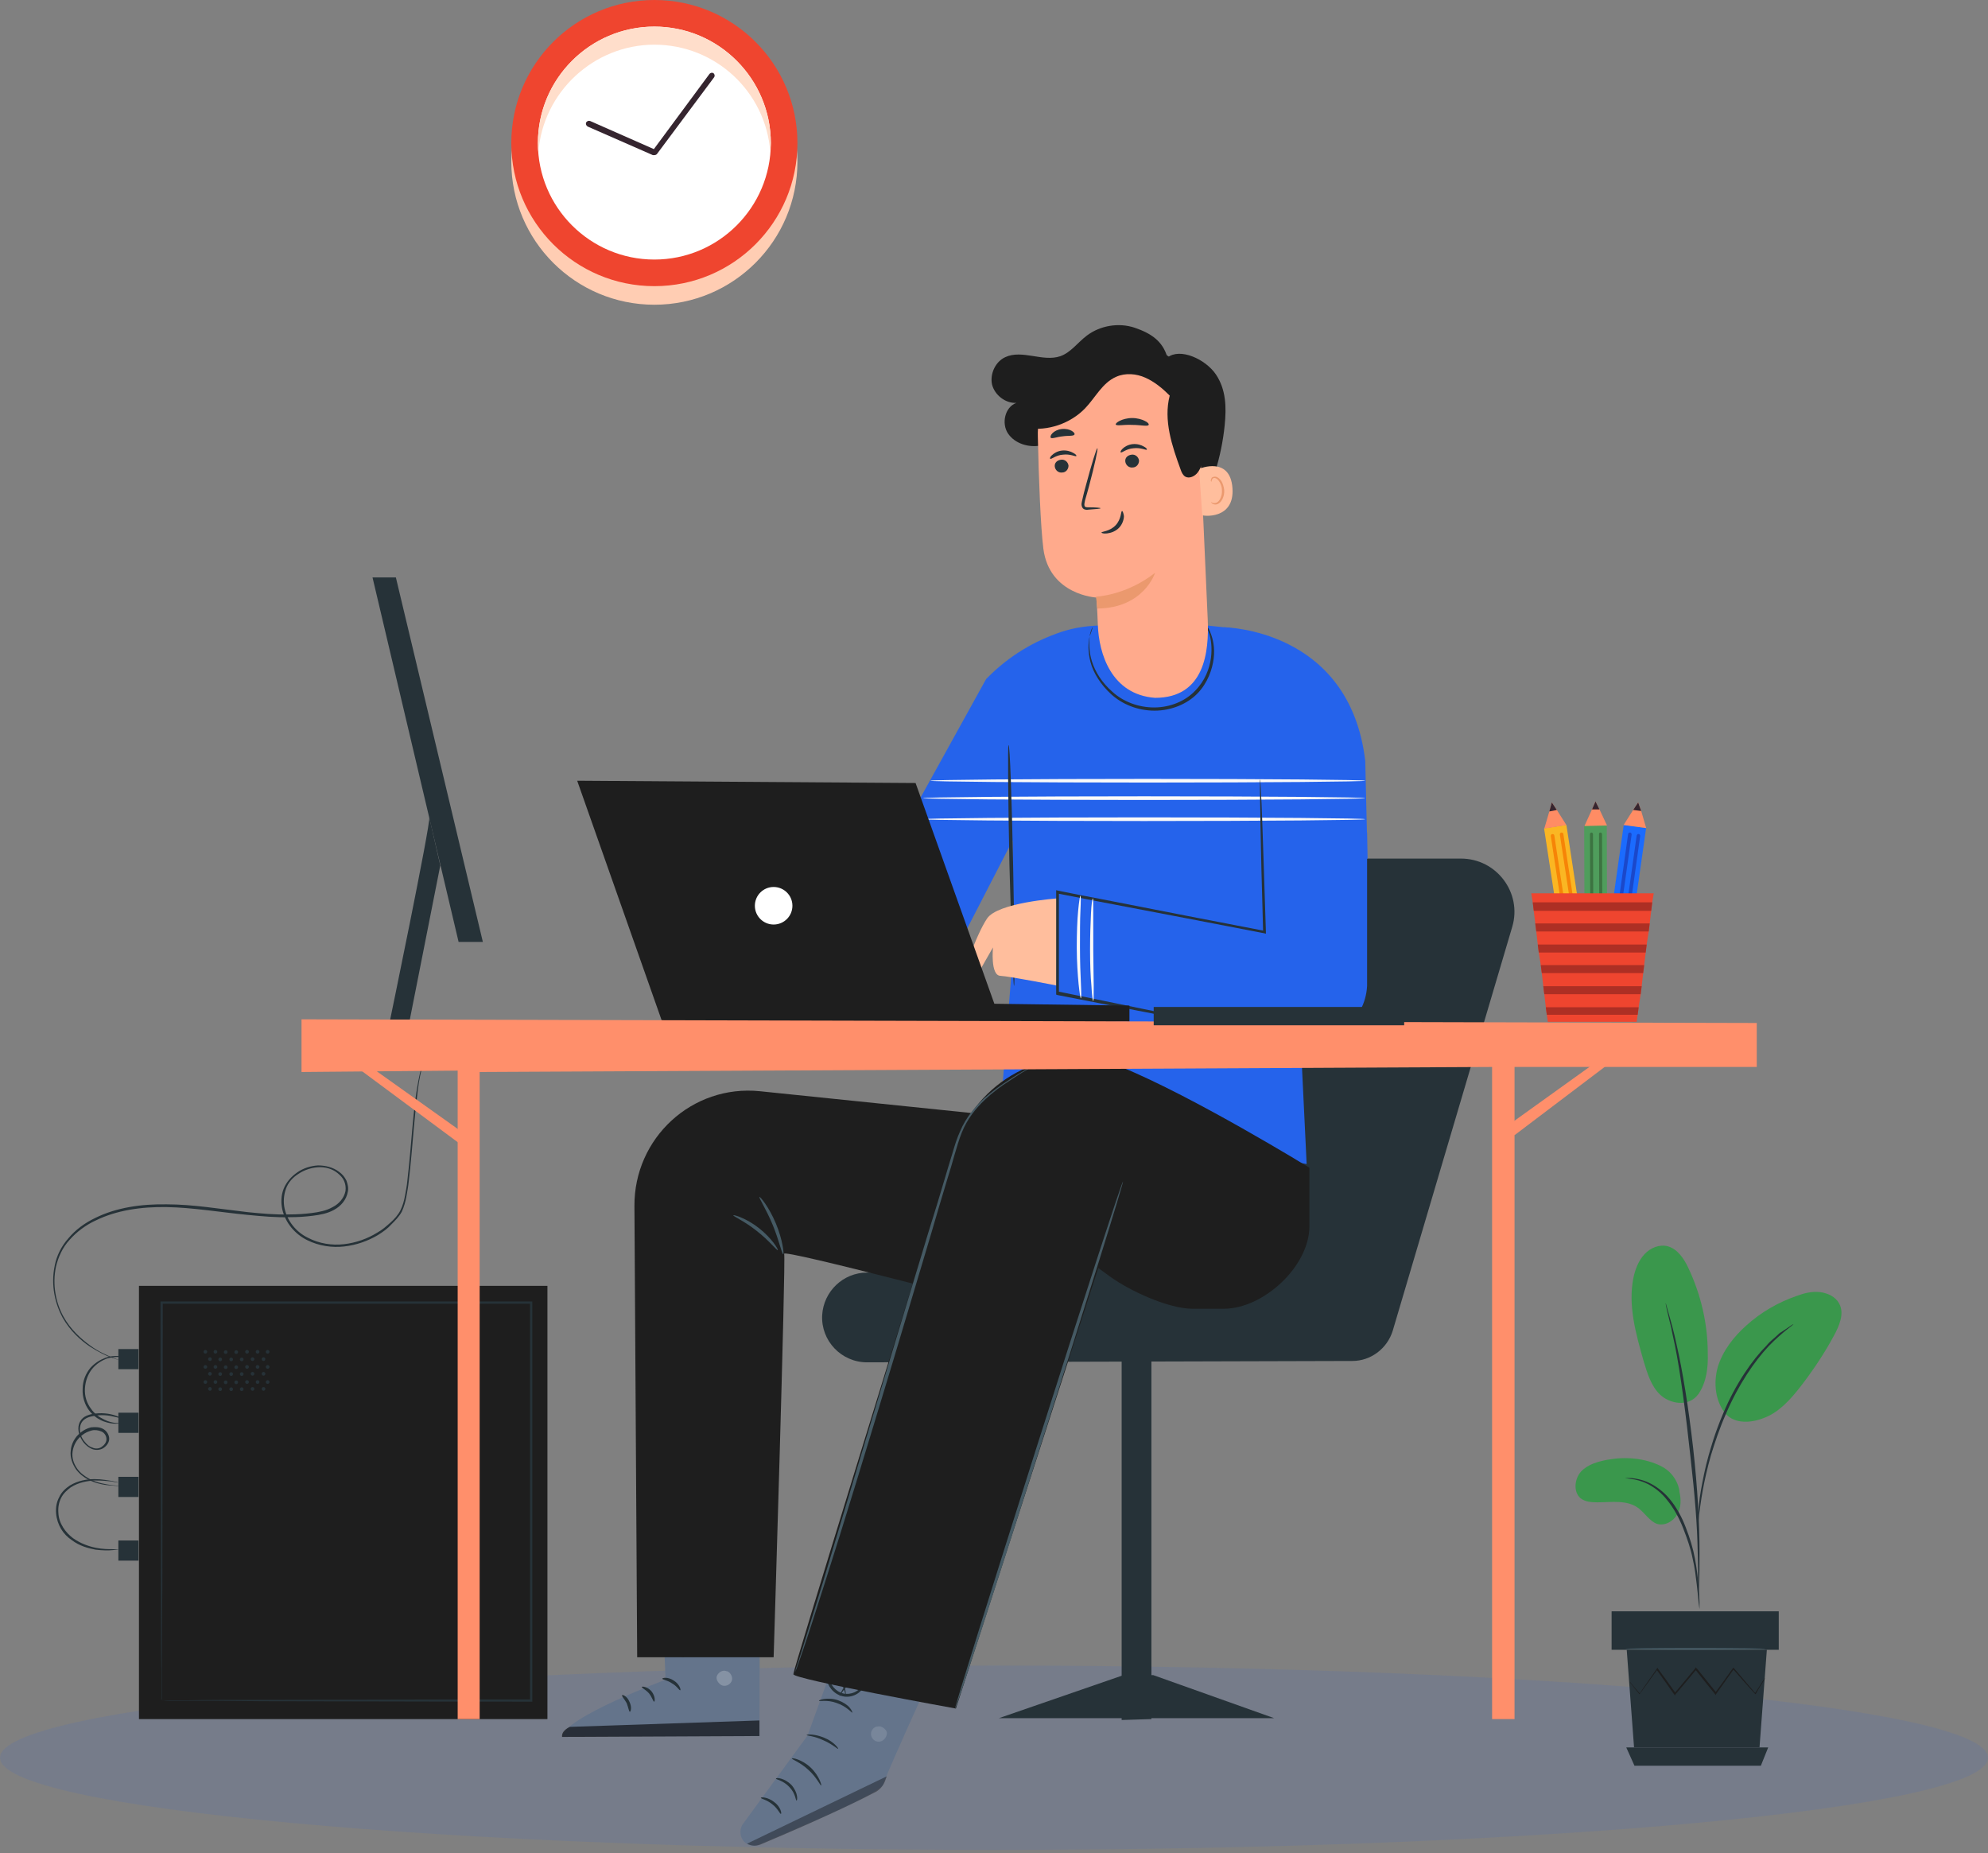 <svg width="442" height="412" viewBox="0 0 442 412" fill="none" xmlns="http://www.w3.org/2000/svg">
<rect x="0" y="0" width="442" height="412" fill="#808080" stroke="none"/>
<path opacity="0.1" d="M221 411.258C343.055 411.258 442 402.082 442 390.763C442 379.444 343.055 370.269 221 370.269C98.945 370.269 0 379.444 0 390.763C0 402.082 98.945 411.258 221 411.258Z" fill="#2563EB"/>
<path d="M348.262 183.386L343.298 184.146L349.043 221.657L354.008 220.896L348.262 183.386Z" fill="#FAB623"/>
<path d="M348.259 183.412L343.349 184.193L344.465 180.399L345.023 178.39L346.139 180.064L348.259 183.412Z" fill="#FF8C64"/>
<path d="M353.614 218.226L348.649 218.986L349.072 221.744L354.036 220.984L353.614 218.226Z" fill="#35252F"/>
<path d="M354.062 223.145L349.71 223.814C349.486 223.814 349.375 223.703 349.375 223.479L349.04 221.582L354.062 220.801L354.397 222.698C354.397 222.921 354.286 223.145 354.062 223.145Z" fill="#EF452F"/>
<path d="M346.137 180.064L344.463 180.399L345.021 178.39L346.137 180.064Z" fill="#35252F"/>
<path d="M348.663 218.988L353.627 218.228L353.323 216.242L348.359 217.002L348.663 218.988Z" fill="#F68407"/>
<path d="M344.799 185.867L349.04 213.658C349.04 213.881 349.264 213.993 349.487 213.993C349.71 213.993 349.822 213.769 349.822 213.546L345.581 185.756C345.581 185.533 345.357 185.421 345.134 185.421C344.911 185.421 344.799 185.644 344.799 185.867Z" fill="#F68407"/>
<path d="M346.808 185.532L351.049 213.323C351.049 213.546 351.272 213.658 351.495 213.658C351.718 213.658 351.83 213.434 351.83 213.211L347.589 185.421C347.589 185.198 347.366 185.086 347.142 185.086C346.919 185.086 346.808 185.309 346.808 185.532Z" fill="#F68407"/>
<path d="M357.24 183.515L352.217 183.531L352.341 221.478L357.363 221.462L357.24 183.515Z" fill="#4F9D5C"/>
<path d="M357.299 183.522L352.277 183.634L353.951 179.951L354.732 178.165L355.625 179.951L357.299 183.522Z" fill="#FF8C64"/>
<path d="M357.409 218.783L352.386 218.8L352.395 221.59L357.418 221.574L357.409 218.783Z" fill="#35252F"/>
<path d="M357.077 223.702H352.724C352.501 223.702 352.389 223.59 352.389 223.367V221.47H357.412V223.367C357.412 223.59 357.3 223.702 357.077 223.702Z" fill="#EF452F"/>
<path d="M355.626 179.952H353.952L354.733 178.166L355.626 179.952Z" fill="#35252F"/>
<path d="M352.384 218.801L357.407 218.784L357.4 216.775L352.378 216.792L352.384 218.801Z" fill="#3C7341"/>
<path d="M353.504 185.42L353.615 213.545C353.615 213.768 353.839 213.88 353.95 213.88C354.174 213.88 354.285 213.657 354.285 213.545L354.174 185.42C354.174 185.197 353.95 185.085 353.839 185.085C353.727 185.085 353.504 185.197 353.504 185.42Z" fill="#3C7341"/>
<path d="M355.514 185.421L355.625 213.546C355.625 213.769 355.848 213.881 355.96 213.881C356.183 213.881 356.295 213.658 356.295 213.546L356.183 185.421C356.183 185.198 355.96 185.086 355.848 185.086C355.625 185.086 355.514 185.198 355.514 185.421Z" fill="#3C7341"/>
<path d="M365.986 184.093L361.014 183.387L355.675 220.958L360.647 221.664L365.986 184.093Z" fill="#1B6BFE"/>
<path d="M366.005 184.082L360.982 183.412L363.103 180.064L364.219 178.39L364.889 180.287L366.005 184.082Z" fill="#FF8C64"/>
<path d="M361.053 218.966L356.08 218.26L355.687 221.022L360.66 221.729L361.053 218.966Z" fill="#35252F"/>
<path d="M359.978 223.814L355.625 223.144C355.402 223.144 355.291 222.921 355.291 222.809L355.514 220.912L360.536 221.582L360.313 223.479C360.313 223.702 360.201 223.814 359.978 223.814Z" fill="#EF452F"/>
<path d="M364.889 180.287L363.103 180.064L364.219 178.39L364.889 180.287Z" fill="#35252F"/>
<path d="M356.047 218.179L361.02 218.886L361.302 216.897L356.33 216.19L356.047 218.179Z" fill="#1B48CA"/>
<path d="M361.986 185.421L358.08 213.211C358.08 213.434 358.192 213.658 358.415 213.658C358.638 213.658 358.861 213.546 358.861 213.323L362.768 185.532C362.768 185.309 362.656 185.086 362.433 185.086C362.21 185.086 361.986 185.198 361.986 185.421Z" fill="#1B48CA"/>
<path d="M363.885 185.756L359.979 213.546C359.979 213.77 360.09 213.993 360.313 213.993C360.537 213.993 360.76 213.881 360.76 213.658L364.666 185.868C364.666 185.645 364.554 185.421 364.331 185.421C364.108 185.31 363.996 185.533 363.885 185.756Z" fill="#1B48CA"/>
<path d="M367.68 198.591L367.345 200.6L367.122 202.497L366.787 205.287L366.564 207.073L366.118 209.975L365.894 211.761L365.56 214.551L365.336 216.336L365.001 219.238L364.778 221.024L364.332 223.926L364.109 225.6L363.885 227.162H344.131L343.908 225.6L343.684 223.926L343.35 221.024L343.126 219.238L342.792 216.336L342.568 214.551L342.122 211.761L341.899 209.975L341.564 207.073L341.341 205.287L341.006 202.497L340.783 200.6L340.448 198.591H367.68Z" fill="#EF452F"/>
<path d="M367.344 200.6L367.121 202.497H341.005L340.782 200.6H367.344Z" fill="#AD2F24"/>
<path d="M366.787 205.288L366.564 207.074H341.564L341.34 205.288H366.787Z" fill="#AD2F24"/>
<path d="M366.117 209.974L365.894 211.759H342.121L341.898 209.974H366.117Z" fill="#AD2F24"/>
<path d="M365.558 214.551L365.335 216.336H342.79L342.567 214.551H365.558Z" fill="#AD2F24"/>
<path d="M365 219.238L364.777 221.024H343.348L343.125 219.238H365Z" fill="#AD2F24"/>
<path d="M364.33 223.925L364.107 225.599H343.906L343.683 223.925H364.33Z" fill="#AD2F24"/>
<path d="M145.488 67.746C163.055 67.746 177.296 53.505 177.296 35.938C177.296 18.371 163.055 4.13 145.488 4.13C127.921 4.13 113.68 18.371 113.68 35.938C113.68 53.505 127.921 67.746 145.488 67.746Z" fill="#FFCDB3"/>
<path d="M145.488 63.617C163.055 63.617 177.296 49.376 177.296 31.808C177.296 14.241 163.055 0 145.488 0C127.921 0 113.68 14.241 113.68 31.808C113.68 49.376 127.921 63.617 145.488 63.617Z" fill="#EF452F"/>
<path d="M145.487 57.701C159.773 57.701 171.38 46.094 171.38 31.808C171.38 17.522 159.773 5.915 145.487 5.915C131.201 5.915 119.594 17.522 119.594 31.808C119.594 46.094 131.201 57.701 145.487 57.701Z" fill="white"/>
<path d="M119.594 31.808C119.594 32.478 119.594 33.147 119.706 33.817C120.71 20.536 131.983 9.933 145.487 9.933C159.103 9.933 170.264 20.424 171.269 33.817C171.269 33.147 171.38 32.478 171.38 31.808C171.38 17.522 159.773 5.915 145.487 5.915C131.201 5.915 119.594 17.522 119.594 31.808Z" fill="#FFDECB"/>
<path d="M145.488 34.487C145.711 34.487 145.934 34.375 146.046 34.263L158.769 17.187C158.992 16.853 158.881 16.518 158.657 16.294C158.323 16.071 157.988 16.183 157.764 16.406L145.376 33.147L131.202 26.897C130.867 26.786 130.532 26.897 130.309 27.232C130.197 27.567 130.309 27.902 130.644 28.125L145.153 34.487C145.264 34.487 145.376 34.487 145.488 34.487Z" fill="#35252F"/>
<path d="M336.224 206.043L309.652 295.838C308.43 299.809 304.765 302.558 300.692 302.558L192.775 302.863C187.073 302.863 182.492 298.078 182.797 292.377C183.103 287.083 187.481 282.908 192.775 282.908H234.007L267.095 190.873H324.821C332.762 190.873 338.463 198.509 336.224 206.043Z" fill="#263238"/>
<path d="M269.437 290.747C255.886 290.747 244.901 290.565 244.901 290.34C244.901 290.115 255.886 289.933 269.437 289.933C282.988 289.933 293.973 290.115 293.973 290.34C293.973 290.565 282.988 290.747 269.437 290.747Z" fill="#263238"/>
<path d="M328.282 193.724C328.079 193.622 320.748 215.104 311.891 241.778C303.034 268.35 296.009 289.934 296.212 290.035C296.416 290.137 303.746 268.655 312.604 241.981C321.461 215.409 328.486 193.724 328.282 193.724Z" fill="#263238"/>
<path d="M249.381 382.376L255.999 382.172V302.558H249.381V382.376Z" fill="#263238"/>
<path d="M283.283 381.968H222.095L249.788 372.398H256.405L283.283 381.968Z" fill="#263238"/>
<path d="M298.759 170.205L288.68 220.804L290.513 258.779L222.402 247.478L225.05 214.289L225.151 186.8L208.455 219.175L195.423 194.029L219.246 150.963C223.624 146.484 228.715 143.124 234.823 140.884C237.776 139.764 240.932 139.154 244.597 139.052C252.436 141.495 260.275 141.495 268.217 139.052C269.133 139.154 270.456 139.255 272.187 139.459C272.289 139.459 272.391 139.459 272.493 139.459C286.949 141.19 297.945 153.203 298.759 167.762V170.205Z" fill="#2563EB"/>
<path d="M272.085 139.459C272.085 139.459 300.083 139.663 303.544 169.187L304.053 190.873L279.924 190.669L272.085 139.459Z" fill="#2563EB"/>
<path d="M205.196 177.435C205.196 177.638 227.187 177.842 254.37 177.842C281.553 177.842 303.544 177.638 303.544 177.435C303.544 177.231 281.553 177.027 254.37 177.027C227.187 177.027 205.196 177.231 205.196 177.435Z" fill="#FAFAFA"/>
<path d="M205.196 182.117C205.196 182.321 227.187 182.524 254.37 182.524C281.553 182.524 303.544 182.321 303.544 182.117C303.544 181.914 281.553 181.71 254.37 181.71C227.187 181.71 205.196 181.914 205.196 182.117Z" fill="#FAFAFA"/>
<path d="M206.825 173.565C206.825 173.769 228.511 173.973 255.185 173.973C281.859 173.973 303.544 173.769 303.544 173.565C303.544 173.362 281.859 173.158 255.185 173.158C228.409 173.158 206.825 173.362 206.825 173.565Z" fill="#FAFAFA"/>
<path d="M225.457 219.177C225.66 219.177 225.558 207.163 225.253 192.401C224.948 177.638 224.54 165.625 224.235 165.625C224.031 165.625 224.133 177.638 224.438 192.401C224.846 207.163 225.253 219.177 225.457 219.177Z" fill="#263238"/>
<path d="M235.027 199.73C235.027 199.73 221.791 200.647 219.45 204.21C217.108 207.672 213.443 217.649 214.767 217.751C216.192 217.852 217.108 217.038 217.108 217.038L220.773 210.624C220.773 210.624 220.162 216.834 222.402 216.936C224.54 217.038 235.332 219.176 235.332 219.176L235.027 199.73Z" fill="#FFBE9D"/>
<path d="M303.952 185.07V219.176C303.544 227.117 296.011 232.818 288.273 231.189L234.925 220.194L235.027 198.305L281.045 207.162L281.655 184.052L303.952 185.07Z" fill="#2563EB"/>
<path d="M273.51 228.441C273.51 228.441 273.306 228.339 272.797 228.238C272.288 228.136 271.576 227.932 270.761 227.729C268.929 227.321 266.282 226.812 262.922 226.1C256.101 224.674 246.531 222.74 235.128 220.398L235.433 220.704C235.433 213.883 235.433 206.247 235.433 198.204L235.026 198.611C238.081 199.222 241.237 199.833 244.393 200.444C257.831 202.989 270.456 205.432 281.044 207.469L281.451 207.57V207.163C281.146 196.982 280.84 188.532 280.637 182.525C280.535 179.573 280.433 177.333 280.331 175.704C280.331 174.991 280.229 174.381 280.229 173.872C280.229 173.464 280.128 173.261 280.128 173.261C280.128 173.261 280.128 173.464 280.128 173.872C280.128 174.381 280.128 174.89 280.128 175.704C280.128 177.333 280.229 179.675 280.229 182.627C280.331 188.634 280.535 197.084 280.84 207.265L281.248 206.96C270.659 204.923 258.035 202.48 244.596 199.833C241.338 199.222 238.182 198.611 235.23 198L234.823 197.899V198.306C234.823 206.349 234.823 213.883 234.823 220.806V221.111L235.128 221.213C246.531 223.453 256.101 225.285 262.922 226.609C266.282 227.22 268.929 227.729 270.761 228.034C271.678 228.136 272.288 228.339 272.899 228.441C273.306 228.441 273.51 228.441 273.51 228.441Z" fill="#263238"/>
<path d="M242.865 139.46C242.865 139.46 242.764 139.663 242.662 139.969C242.56 140.274 242.356 140.783 242.255 141.496C241.949 142.819 241.847 144.855 242.458 147.197C243.069 149.539 244.698 152.186 247.04 154.324C249.483 156.564 252.945 157.989 256.711 157.989C260.478 157.989 264.042 156.462 266.281 154.12C268.521 151.779 269.539 148.826 269.845 146.383C270.15 143.939 269.641 141.903 269.132 140.681C268.929 140.07 268.623 139.561 268.419 139.256C268.216 138.951 268.114 138.747 268.114 138.849C268.012 138.849 268.419 139.561 268.827 140.783C269.234 142.005 269.539 143.939 269.234 146.281C268.929 148.622 267.91 151.371 265.671 153.611C263.533 155.851 260.173 157.276 256.61 157.276C253.046 157.276 249.687 155.953 247.345 153.815C245.003 151.778 243.476 149.335 242.764 146.993C242.051 144.754 242.153 142.718 242.255 141.496C242.764 140.172 242.967 139.46 242.865 139.46Z" fill="#263238"/>
<path d="M240.32 221.925C240.421 221.925 240.421 220.602 240.32 218.566C240.218 216.529 240.116 213.679 240.116 210.523C240.116 207.367 240.116 204.516 240.218 202.48C240.32 200.444 240.32 199.12 240.218 199.12C240.116 199.12 239.912 200.342 239.709 202.48C239.505 204.516 239.403 207.468 239.403 210.625C239.403 213.781 239.607 216.631 239.811 218.769C240.014 220.704 240.218 222.027 240.32 221.925Z" fill="#FAFAFA"/>
<path d="M243.07 222.536C243.171 222.536 243.171 221.212 243.171 219.176C243.171 216.834 243.07 214.086 243.07 211.133C243.07 208.181 243.07 205.432 243.07 203.09C243.07 201.054 243.07 199.73 242.968 199.73C242.866 199.73 242.662 200.952 242.561 203.09C242.459 205.126 242.357 207.977 242.357 211.133C242.357 214.289 242.459 217.14 242.662 219.176C242.764 221.314 242.968 222.536 243.07 222.536Z" fill="#FAFAFA"/>
<path d="M189.619 358.044L179.54 385.838L165.185 405.487C164.167 406.912 164.574 408.949 165.999 409.865C166.814 410.374 167.832 410.476 168.748 410.068C174.551 407.625 195.727 398.768 196.338 396.731C197.051 394.288 210.693 364.458 210.693 364.458L189.619 358.044Z" fill="#64748B"/>
<g opacity="0.6">
<g opacity="0.6">
<path d="M166.101 409.865L197.153 394.899L196.746 396.019C196.338 397.037 195.626 397.852 194.709 398.361C192.164 399.684 185.038 403.35 169.054 410.069C168.035 410.476 166.916 410.374 166.101 409.865Z" fill="black"/>
</g>
</g>
<g opacity="0.6">
<g opacity="0.6">
<g opacity="0.6">
<path opacity="0.6" d="M195.015 383.802C194.099 384.006 193.488 384.922 193.692 385.839C193.895 386.755 194.811 387.366 195.728 387.162C196.644 386.958 197.357 385.839 197.153 385.024C196.848 384.21 195.728 383.497 194.913 383.904" fill="white"/>
</g>
</g>
</g>
<path d="M177.097 400.294C176.893 400.294 176.893 398.665 175.468 397.24C174.144 395.815 172.515 395.611 172.515 395.408C172.515 395.306 172.923 395.204 173.635 395.408C174.348 395.611 175.162 396.018 175.977 396.833C176.689 397.647 177.097 398.564 177.199 399.276C177.3 399.887 177.199 400.294 177.097 400.294Z" fill="#263238"/>
<path d="M173.636 403.247C173.432 403.349 172.923 402.025 171.702 401.109C170.48 400.091 169.156 399.887 169.156 399.684C169.156 399.48 170.683 399.48 172.109 400.6C173.534 401.618 173.84 403.145 173.636 403.247Z" fill="#263238"/>
<path d="M182.594 396.935C182.391 397.037 181.576 395.103 179.744 393.474C177.911 391.743 175.977 391.132 176.078 390.929C176.078 390.725 178.318 391.132 180.253 392.965C182.187 394.797 182.696 396.935 182.594 396.935Z" fill="#263238"/>
<path d="M186.361 388.791C186.259 388.893 184.935 387.671 183.001 386.856C181.067 385.94 179.336 385.838 179.336 385.736C179.336 385.533 181.169 385.431 183.307 386.347C185.343 387.162 186.463 388.689 186.361 388.791Z" fill="#263238"/>
<path d="M189.517 380.748C189.415 380.849 188.194 379.322 186.056 378.61C183.918 377.795 182.085 378.304 182.085 378.101C182.085 377.999 182.492 377.795 183.307 377.693C184.121 377.591 185.241 377.591 186.361 377.999C187.481 378.406 188.397 379.017 188.906 379.628C189.415 380.239 189.517 380.646 189.517 380.748Z" fill="#263238"/>
<path d="M186.666 377.083C186.666 377.083 186.666 376.676 187.074 376.065C187.379 375.454 187.99 374.538 189.008 373.621C189.517 373.214 190.026 372.705 190.942 372.603C191.35 372.603 191.961 372.909 192.164 373.316C192.368 373.825 192.266 374.334 192.164 374.741C191.452 376.472 189.314 377.592 187.277 377.083C185.241 376.574 183.918 374.741 183.714 372.909C183.714 372.501 183.714 371.891 184.121 371.585C184.528 371.178 185.139 371.178 185.547 371.483C186.361 371.891 186.666 372.603 186.972 373.112C187.583 374.232 187.888 375.25 187.99 375.963C188.092 376.676 188.092 377.083 188.092 377.083C187.99 377.083 187.888 375.454 186.565 373.316C186.259 372.807 185.852 372.196 185.241 371.891C184.936 371.789 184.63 371.789 184.529 371.992C184.325 372.196 184.223 372.501 184.325 372.909C184.528 374.436 185.75 376.065 187.481 376.472C189.212 376.879 191.146 375.963 191.655 374.538C191.757 374.232 191.859 373.825 191.757 373.52C191.655 373.214 191.452 373.112 191.146 373.112C190.535 373.112 189.924 373.52 189.415 373.927C187.277 375.556 186.768 377.185 186.666 377.083Z" fill="#263238"/>
<path d="M147.062 350.815L147.978 373.416C147.978 373.416 125.377 381.866 125.071 386.041L168.849 385.939L168.951 350.713L147.062 350.815Z" fill="#64748B"/>
<g opacity="0.6">
<g opacity="0.6">
<path opacity="0.6" d="M161.519 371.482C162.333 371.686 162.944 372.704 162.74 373.518C162.537 374.333 161.62 374.944 160.704 374.74C159.89 374.537 159.075 373.417 159.381 372.602C159.686 371.788 160.806 371.075 161.62 371.584" fill="white"/>
</g>
</g>
<g opacity="0.6">
<path d="M168.85 385.939V382.478L126.701 383.903C126.701 383.903 124.766 384.717 124.97 386.143L168.85 385.939Z" fill="black"/>
</g>
<path d="M147.266 373.212C147.266 373.416 148.386 373.518 149.404 374.23C150.524 374.841 151.033 375.859 151.236 375.758C151.44 375.758 151.135 374.434 149.811 373.62C148.488 372.703 147.164 373.009 147.266 373.212Z" fill="#263238"/>
<path d="M142.684 375.045C142.684 375.249 143.6 375.656 144.313 376.47C145.025 377.387 145.229 378.303 145.433 378.303C145.636 378.303 145.738 377.081 144.822 375.961C143.905 374.943 142.684 374.842 142.684 375.045Z" fill="#263238"/>
<path d="M140.037 380.542C140.24 380.542 140.546 379.524 139.935 378.302C139.426 377.081 138.408 376.674 138.306 376.877C138.204 377.081 138.815 377.692 139.324 378.608C139.731 379.626 139.833 380.542 140.037 380.542Z" fill="#263238"/>
<path d="M147.571 368.02C147.673 368.224 148.691 367.919 149.811 368.02C151.032 368.122 151.949 368.428 152.05 368.326C152.152 368.122 151.236 367.409 149.811 367.308C148.487 367.104 147.469 367.817 147.571 368.02Z" fill="#263238"/>
<g opacity="0.3">
<path opacity="0.3" d="M147.266 355.294L147.368 359.264L168.952 359.061V355.396L147.266 355.294Z" fill="black"/>
</g>
<path d="M147.47 363.439C147.47 363.541 148.284 363.643 149.709 363.439C150.422 363.337 151.135 363.134 152.051 362.727C152.458 362.523 152.865 362.319 153.273 362.014C153.476 361.912 153.68 361.709 153.884 361.505C154.087 361.301 154.291 360.69 153.985 360.385C153.782 360.08 153.374 359.876 153.069 359.876C152.764 359.876 152.458 359.978 152.255 359.978C151.746 360.08 151.338 360.283 150.931 360.487C150.117 360.894 149.404 361.403 148.895 361.81C147.877 362.727 147.571 363.541 147.571 363.643C147.673 363.745 148.182 363.032 149.2 362.218C149.709 361.81 150.422 361.403 151.135 361.098C151.542 360.894 151.949 360.792 152.356 360.69C152.865 360.589 153.171 360.589 153.375 360.792C153.375 360.894 153.375 360.894 153.375 360.996C153.273 361.098 153.069 361.199 152.865 361.403C152.458 361.607 152.051 361.912 151.746 362.116C151.033 362.523 150.218 362.727 149.608 362.93C148.386 363.236 147.47 363.337 147.47 363.439Z" fill="#263238"/>
<path d="M147.775 363.745C147.877 363.745 148.284 363.032 148.386 361.607C148.386 360.894 148.386 360.079 148.08 359.163C147.978 358.756 147.775 358.247 147.469 357.84C147.164 357.432 146.859 356.822 146.044 356.72C145.637 356.72 145.23 357.025 145.128 357.331C145.026 357.636 144.924 357.84 144.924 358.145C144.822 358.654 144.822 359.163 144.924 359.672C145.026 360.588 145.433 361.403 145.841 361.912C146.655 363.032 147.571 363.337 147.571 363.236C147.673 363.134 146.859 362.726 146.248 361.607C145.942 361.098 145.637 360.385 145.535 359.57C145.535 359.163 145.535 358.756 145.535 358.349C145.637 357.84 145.739 357.534 145.942 357.534C146.146 357.534 146.553 357.84 146.757 358.247C146.96 358.654 147.164 359.061 147.266 359.469C147.571 360.283 147.673 360.996 147.673 361.607C147.877 362.93 147.673 363.745 147.775 363.745Z" fill="#263238"/>
<path d="M168.951 242.592C194.811 245.239 229.121 248.802 229.121 248.802L224.437 290.951C224.437 290.951 174.042 277.614 174.347 278.734C174.755 279.854 172.006 368.428 172.006 368.428H141.667L141.056 268.146C140.954 252.977 153.884 241.065 168.951 242.592Z" fill="#1E1E1E"/>
<path d="M291.123 259.594V272.625C291.123 281.483 280.942 290.951 272.084 290.951H265.161C259.765 290.951 251.213 286.98 246.836 283.824L244.189 281.89L212.526 379.83C212.526 379.83 176.384 373.315 176.384 372.195C176.384 371.075 200.92 291.969 212.221 255.216C216.802 240.25 232.888 231.494 247.752 236.585C248.261 236.789 248.77 236.992 249.279 237.196C265.467 243.813 291.123 259.594 291.123 259.594Z" fill="#1E1E1E"/>
<path d="M176.486 372.297C176.486 372.297 176.587 372.195 176.689 371.992C176.791 371.686 176.893 371.381 177.096 370.973C177.402 370.057 177.911 368.734 178.522 366.901C179.743 363.338 181.372 358.247 183.409 351.833C187.481 339.107 192.877 321.392 198.782 301.845C201.734 292.071 204.483 282.705 207.028 274.255C208.25 269.979 209.472 266.008 210.592 262.241C211.202 260.307 211.711 258.576 212.221 256.744C212.73 255.013 213.239 253.282 213.849 251.755C215.071 248.701 217.006 246.359 218.94 244.527C220.874 242.694 222.707 241.37 224.336 240.352C225.863 239.334 227.085 238.52 228.001 238.011C228.408 237.807 228.714 237.604 228.917 237.4C229.121 237.298 229.223 237.196 229.223 237.196C229.223 237.196 229.121 237.196 228.917 237.4C228.612 237.502 228.306 237.705 227.899 237.909C226.983 238.418 225.761 239.131 224.234 240.149C222.605 241.167 220.773 242.49 218.736 244.221C216.802 246.054 214.766 248.395 213.442 251.551C212.73 253.079 212.221 254.809 211.711 256.54C211.202 258.271 210.592 260.103 210.083 261.936C208.963 265.703 207.741 269.775 206.417 273.949C203.872 282.4 201.022 291.766 198.069 301.54C192.164 321.087 186.87 338.7 183.001 351.63C181.067 357.942 179.438 363.134 178.318 366.799C177.809 368.53 177.3 369.955 176.995 370.872C176.893 371.279 176.791 371.686 176.689 371.992C176.486 372.093 176.486 372.297 176.486 372.297Z" fill="#455A64"/>
<path d="M168.85 266.109C168.646 266.211 170.377 268.858 171.802 272.32C173.228 275.781 173.838 278.836 174.144 278.836C174.347 278.836 174.042 275.68 172.515 272.014C170.988 268.349 168.952 265.906 168.85 266.109Z" fill="#455A64"/>
<path d="M163.047 270.182C162.945 270.385 165.592 271.505 168.239 273.643C170.988 275.781 172.719 278.021 172.922 277.919C173.126 277.817 171.599 275.272 168.748 273.032C165.898 270.792 163.047 269.978 163.047 270.182Z" fill="#455A64"/>
<path d="M212.323 379.932C212.526 380.034 221.078 353.767 231.361 321.392C241.746 289.016 249.89 262.648 249.687 262.648C249.483 262.546 240.931 288.813 230.648 321.188C220.366 353.563 212.119 379.83 212.323 379.932Z" fill="#455A64"/>
<path d="M251.111 227.117L147.571 228.135L128.33 173.565L203.566 174.074L221.078 223.146L251.111 223.554V227.117Z" fill="#1E1E1E"/>
<path d="M172.006 205.534C169.701 205.534 167.832 203.665 167.832 201.36C167.832 199.054 169.701 197.186 172.006 197.186C174.312 197.186 176.181 199.054 176.181 201.36C176.181 203.665 174.312 205.534 172.006 205.534Z" fill="white"/>
<path d="M259.56 79.494C258.542 75.829 255.895 74.098 252.332 72.876C248.769 71.655 244.594 72.367 241.642 74.607C239.606 76.134 238.079 78.374 235.737 79.189C231.868 80.512 227.287 77.661 223.52 79.392C221.28 80.41 220.058 83.159 220.568 85.501C221.178 87.842 223.52 89.675 225.963 89.573C223.418 90.489 222.604 94.154 224.131 96.394C225.658 98.634 228.712 99.55 231.359 99.041C234.006 98.532 236.348 96.903 238.384 95.071C240.42 93.238 242.253 91.202 244.391 89.573C246.529 87.944 249.176 86.722 251.925 86.824C255.59 87.028 258.746 89.777 260.375 93.035C262.004 96.293 262.411 100.059 262.615 103.725C262.818 107.39 262.92 111.157 263.938 114.618C264.04 115.025 264.244 115.534 264.651 115.636C265.262 115.84 265.771 115.229 266.076 114.618C269.436 108.408 271.574 101.587 272.287 94.562C272.694 90.489 272.592 86.621 270.352 83.261C268.011 79.799 262.309 77.254 259.56 79.494Z" fill="#1E1E1E"/>
<path d="M266.687 96.496L268.519 137.729C268.825 144.754 267.908 155.138 256.811 155.138C247.139 154.426 244.289 145.365 244.085 138.849C243.983 135.795 243.78 133.147 243.78 132.842C243.78 132.842 233.293 132.333 231.97 121.948C231.359 116.96 230.952 106.575 230.748 97.107C230.443 87.028 238.078 78.374 248.056 77.356L249.074 77.254C259.967 76.745 266.381 85.603 266.687 96.496Z" fill="#FFAA8C"/>
<path d="M243.677 132.639C243.677 132.639 250.295 132.435 256.811 127.345C256.811 127.345 254.367 135.184 243.983 135.286L243.677 132.639Z" fill="#EB996E"/>
<path d="M234.513 103.724C234.615 104.538 235.328 105.149 236.142 105.047C236.957 105.047 237.567 104.335 237.567 103.52C237.466 102.706 236.753 102.095 235.938 102.197C235.022 102.298 234.411 102.909 234.513 103.724Z" fill="#263238"/>
<path d="M233.495 101.993C233.699 102.197 234.717 101.179 236.346 101.077C237.975 100.873 239.196 101.586 239.298 101.382C239.4 101.28 239.196 100.975 238.586 100.67C238.077 100.364 237.16 100.059 236.142 100.161C235.124 100.262 234.31 100.771 233.902 101.179C233.495 101.484 233.393 101.891 233.495 101.993Z" fill="#263238"/>
<path d="M250.192 102.604C250.294 103.418 251.007 104.029 251.821 103.927C252.636 103.927 253.247 103.215 253.247 102.4C253.145 101.586 252.432 100.975 251.618 101.077C250.701 101.178 250.091 101.789 250.192 102.604Z" fill="#263238"/>
<path d="M249.175 100.568C249.378 100.772 250.397 99.754 252.025 99.652C253.654 99.448 254.876 100.161 254.978 99.957C255.08 99.856 254.876 99.55 254.265 99.245C253.756 98.939 252.84 98.634 251.822 98.736C250.804 98.838 249.989 99.347 249.582 99.754C249.175 100.161 249.073 100.467 249.175 100.568Z" fill="#263238"/>
<path d="M244.695 112.988C244.695 112.887 243.677 112.785 242.048 112.785C241.641 112.785 241.233 112.785 241.132 112.479C241.03 112.174 241.131 111.767 241.233 111.258C241.539 110.24 241.844 109.12 242.15 108C243.371 103.418 244.186 99.651 243.982 99.651C243.779 99.651 242.659 103.316 241.437 107.898C241.132 109.018 240.826 110.138 240.622 111.156C240.521 111.665 240.317 112.174 240.622 112.785C240.724 113.09 241.132 113.294 241.335 113.294C241.641 113.396 241.844 113.294 242.048 113.294C243.677 113.192 244.695 113.09 244.695 112.988Z" fill="#263238"/>
<path d="M249.48 113.6C249.175 113.6 249.378 115.33 248.055 116.756C246.731 118.181 244.797 118.181 244.899 118.385C244.899 118.486 245.306 118.69 246.12 118.588C246.935 118.486 247.953 118.181 248.767 117.367C249.582 116.552 249.887 115.432 249.887 114.72C249.785 114.007 249.582 113.6 249.48 113.6Z" fill="#263238"/>
<path d="M248.055 94.358C248.259 94.765 249.786 94.358 251.721 94.46C253.655 94.46 255.182 94.867 255.386 94.46C255.488 94.256 255.182 93.849 254.469 93.543C253.859 93.238 252.84 92.933 251.721 92.933C250.601 92.933 249.583 93.238 248.972 93.543C248.361 93.849 248.055 94.154 248.055 94.358Z" fill="#263238"/>
<path d="M233.598 97.311C233.904 97.616 235.024 97.107 236.245 97.005C237.569 96.801 238.689 97.005 238.893 96.598C238.994 96.394 238.791 96.089 238.282 95.783C237.773 95.478 236.958 95.274 236.042 95.376C235.126 95.478 234.413 95.885 234.006 96.292C233.598 96.7 233.497 97.107 233.598 97.311Z" fill="#263238"/>
<path d="M266.585 104.234C266.789 104.132 273.508 101.383 274.017 108.51C274.526 115.637 267.298 114.72 267.298 114.517C267.298 114.211 266.585 104.234 266.585 104.234Z" fill="#FFBE9D"/>
<path d="M269.232 111.564C269.232 111.564 269.334 111.666 269.538 111.768C269.741 111.87 270.148 111.87 270.454 111.768C271.167 111.463 271.777 110.241 271.676 108.917C271.676 108.306 271.472 107.696 271.167 107.187C270.861 106.678 270.556 106.372 270.148 106.27C269.741 106.168 269.538 106.474 269.436 106.678C269.334 106.881 269.436 106.983 269.334 107.085C269.334 107.085 269.13 106.983 269.232 106.678C269.232 106.576 269.334 106.372 269.436 106.168C269.639 106.067 269.843 105.965 270.148 105.965C270.658 105.965 271.268 106.474 271.574 106.983C271.879 107.492 272.083 108.205 272.185 108.917C272.286 110.343 271.574 111.768 270.658 112.073C270.148 112.277 269.741 112.073 269.538 111.972C269.334 111.768 269.232 111.666 269.232 111.564Z" fill="#EB996E"/>
<path d="M228.305 95.173C232.988 95.886 237.977 94.155 241.235 90.795C243.576 88.352 245.103 85.094 248.158 83.77C250.194 82.854 252.637 83.058 254.674 83.974C256.71 84.89 258.44 86.316 260.069 87.945C258.644 93.442 260.578 99.144 262.513 104.438C262.716 105.048 263.022 105.659 263.531 105.965C264.447 106.474 265.669 105.863 266.28 105.048C267.298 103.725 267.603 101.892 267.705 100.263C268.011 96.395 267.705 92.424 266.382 88.759C265.16 85.094 262.92 81.734 259.866 79.291C255.997 76.338 251.008 75.117 246.122 75.727C241.235 76.338 236.755 78.578 233.294 81.938C231.665 83.465 230.138 85.297 229.527 87.436" fill="#1E1E1E"/>
<path d="M369.313 325.942C365.647 324.11 361.371 323.804 357.401 324.517C355.263 324.924 353.023 325.535 351.496 327.164C350.071 328.793 349.765 331.644 351.394 333.069C352.412 333.883 353.838 333.985 355.161 333.985C358.317 333.985 361.779 333.374 364.324 335.309C365.749 336.429 366.767 338.159 368.396 338.77C370.127 339.279 371.96 338.261 372.876 336.734C373.792 335.207 373.792 333.272 373.385 331.644C373.487 331.542 372.978 327.775 369.313 325.942Z" fill="#3A974C"/>
<path d="M377.66 309.856C375.42 313.012 371.144 311.994 369.108 310.059C367.072 308.125 366.258 305.274 365.443 302.627C363.712 296.519 361.88 290.105 363.203 283.894C363.611 282.062 364.323 280.229 365.647 278.804C366.97 277.379 369.006 276.564 370.839 277.073C372.977 277.684 374.402 279.822 375.319 281.756C378.169 287.763 379.696 294.279 379.696 300.897C379.798 304.053 379.391 307.311 377.66 309.856Z" fill="#3A974C"/>
<path d="M383.768 314.437C381.325 311.586 380.918 307.412 381.936 303.849C383.056 300.286 385.397 297.231 388.248 294.686C391.506 291.734 395.375 289.494 399.549 288.069C401.178 287.458 402.909 287.051 404.639 287.254C406.37 287.458 408.101 288.272 408.915 289.799C410.137 292.039 408.915 294.788 407.694 297.028C405.556 300.998 403.01 304.765 400.262 308.329C398.022 311.179 395.477 314.03 392.117 315.252C388.757 316.575 385.194 316.372 383.463 314.03" fill="#3A974C"/>
<path d="M377.864 357.706C377.864 357.706 377.762 357.197 377.66 356.281C377.558 355.263 377.457 353.939 377.253 352.31C377.049 350.681 376.846 348.645 376.337 346.507C375.929 344.369 375.115 342.028 374.199 339.686C373.282 337.344 372.061 335.206 370.737 333.578C369.414 331.847 367.785 330.625 366.359 329.912C364.934 329.2 363.61 328.894 362.694 328.792C361.778 328.691 361.269 328.589 361.269 328.589C361.269 328.589 361.778 328.589 362.694 328.589C363.61 328.691 365.036 328.894 366.563 329.607C368.09 330.32 369.821 331.541 371.246 333.272C372.672 335.003 373.893 337.141 374.809 339.584C375.726 341.926 376.438 344.267 376.846 346.507C377.253 348.645 377.457 350.681 377.66 352.31C377.762 353.939 377.864 355.365 377.864 356.281C377.864 357.197 377.864 357.706 377.864 357.706Z" fill="#263238"/>
<path d="M377.558 354.651C377.558 354.651 377.558 354.448 377.558 353.939C377.558 353.43 377.558 352.819 377.558 352.004C377.558 350.375 377.558 347.932 377.457 344.98C377.355 339.075 376.846 332.661 375.828 323.701C374.911 315.251 373.69 305.376 372.366 298.962C372.061 297.537 371.755 296.213 371.552 295.093C371.246 293.973 371.043 292.955 370.839 292.141C370.635 291.428 370.534 290.817 370.432 290.308C370.33 289.901 370.33 289.697 370.33 289.697C370.33 289.697 370.432 289.901 370.534 290.308C370.635 290.817 370.839 291.428 371.043 292.141C371.246 292.955 371.552 293.871 371.857 295.093C372.162 296.213 372.468 297.537 372.773 298.962C374.097 304.765 375.42 312.91 376.438 321.869C377.457 330.93 377.864 339.075 377.864 345.081C377.864 348.034 377.864 350.477 377.762 352.106C377.762 352.921 377.66 353.532 377.66 354.041C377.558 354.448 377.558 354.651 377.558 354.651Z" fill="#263238"/>
<path d="M377.558 338.77C377.558 338.77 377.558 338.057 377.558 336.733C377.66 335.41 377.762 333.577 378.169 331.338C378.576 329.098 379.085 326.349 379.9 323.498C380.307 322.175 381.121 318.917 383.157 314.132C385.906 307.616 389.571 302.322 392.829 299.064C393.542 298.148 394.458 297.537 395.069 296.926C395.375 296.621 395.68 296.315 396.087 296.112C396.393 295.908 396.698 295.704 397.003 295.501C398.022 294.788 398.632 294.381 398.734 294.381C398.836 294.483 396.393 296.01 393.237 299.268C390.08 302.627 386.517 307.82 383.768 314.234C382.241 317.695 381.223 320.851 380.409 323.498C379.594 326.349 378.983 329.098 378.576 331.338C378.169 333.577 377.965 335.41 377.762 336.733C377.66 338.159 377.558 338.77 377.558 338.77Z" fill="#263238"/>
<path d="M392.83 366.767L391.201 388.452H363.305L361.677 366.767H392.83Z" fill="#263238"/>
<path d="M358.316 358.215H395.476V366.767H358.316V358.215Z" fill="#263238"/>
<path d="M391.496 392.544L393.132 388.472H361.571L363.399 392.544H391.496Z" fill="#263238"/>
<path d="M362.287 373.792C362.287 373.792 362.287 373.894 362.389 373.995C362.49 374.097 362.592 374.301 362.796 374.504C363.203 375.014 363.712 375.726 364.425 376.541L364.527 376.642C365.545 375.217 366.868 373.385 368.497 371.145H368.294C369.515 372.876 370.839 374.708 372.264 376.744L372.366 376.948L372.468 376.744C373.893 375.014 375.522 373.181 377.151 371.145H376.846C376.947 371.247 377.049 371.348 377.151 371.45C378.576 373.283 380.002 375.014 381.325 376.642L381.427 376.846L381.529 376.642C382.954 374.606 384.278 372.774 385.499 371.043H385.296C387.23 373.283 388.859 375.115 390.183 376.541L390.284 376.642L390.386 376.541C390.997 375.421 391.506 374.606 391.913 373.995C392.117 373.69 392.219 373.486 392.321 373.283C392.422 373.079 392.422 373.079 392.422 373.079C392.422 373.079 392.321 373.181 392.219 373.283C392.117 373.486 391.913 373.69 391.812 373.894C391.404 374.504 390.895 375.319 390.183 376.439H390.284C389.063 375.014 387.434 373.079 385.499 370.839L385.398 370.738L385.296 370.839C384.074 372.57 382.751 374.403 381.325 376.337H381.631C380.307 374.708 378.882 372.876 377.456 371.145C377.355 371.043 377.253 370.941 377.151 370.839L377.049 370.636L376.947 370.839C375.318 372.774 373.791 374.708 372.264 376.439H372.57C371.144 374.403 369.821 372.57 368.599 370.941L368.497 370.738L368.395 370.941C366.868 373.181 365.443 375.115 364.527 376.541H364.628C363.916 375.726 363.305 375.014 362.898 374.504C362.694 374.301 362.592 374.097 362.49 373.995C362.287 373.894 362.287 373.792 362.287 373.792Z" fill="#1E1E1E"/>
<path d="M376.948 366.767C368.345 366.767 361.371 366.675 361.371 366.563C361.371 366.451 368.345 366.359 376.948 366.359C385.55 366.359 392.524 366.451 392.524 366.563C392.524 366.675 385.55 366.767 376.948 366.767Z" fill="#455A64"/>
<path d="M88.014 128.363L107.357 209.403H101.962L82.821 128.363H88.014Z" fill="#263238"/>
<path d="M95.446 181.711C95.752 183.238 86.589 227.423 86.589 227.423H90.967L97.89 192.401L95.446 181.711Z" fill="#263238"/>
<path d="M30.898 285.861H121.712V382.173H30.898V285.861Z" fill="#1E1E1E"/>
<path d="M26.317 299.911H30.796V304.391H26.317V299.911Z" fill="#263238"/>
<path d="M26.317 314.062H30.796V318.542H26.317V314.062Z" fill="#263238"/>
<path d="M26.317 328.315H30.796V332.795H26.317V328.315Z" fill="#263238"/>
<path d="M26.317 342.467H30.796V346.946H26.317V342.467Z" fill="#263238"/>
<path d="M26.215 329.537C26.215 329.537 25.706 329.435 24.892 329.231C23.975 329.13 22.754 328.824 21.023 328.824C19.394 328.824 17.358 329.13 15.525 330.25C14.609 330.86 13.693 331.675 13.184 332.795C12.573 333.915 12.369 335.136 12.471 336.46C12.573 337.682 12.98 338.903 13.591 339.921C14.202 340.939 15.016 341.754 15.932 342.365C17.663 343.688 19.598 344.197 21.226 344.503C22.855 344.706 24.179 344.706 25.095 344.605C26.012 344.503 26.52 344.401 26.52 344.401C26.52 344.401 26.012 344.401 25.095 344.401C24.179 344.401 22.855 344.401 21.328 344.096C19.801 343.79 17.968 343.179 16.238 341.958C14.609 340.736 13.082 338.7 12.98 336.358C12.878 335.136 13.082 334.016 13.591 332.998C14.1 331.98 14.914 331.268 15.729 330.657C17.459 329.537 19.394 329.231 21.023 329.13C22.652 329.13 23.873 329.231 24.79 329.333C25.706 329.537 26.215 329.639 26.215 329.537Z" fill="#263238"/>
<path d="M27.335 315.488C27.335 315.488 27.233 315.386 26.928 315.183C26.622 315.081 26.215 314.877 25.604 314.674C24.383 314.266 22.55 313.961 20.412 314.368C19.903 314.47 19.292 314.674 18.783 314.979C18.274 315.284 17.765 315.895 17.561 316.608C17.154 317.931 17.663 319.459 18.579 320.68C19.088 321.291 19.699 321.8 20.412 322.106C21.125 322.411 22.143 322.411 22.855 322.004C23.568 321.597 24.281 320.782 24.281 319.866C24.281 318.949 23.67 318.033 22.855 317.626C22.041 317.219 21.125 317.219 20.208 317.321C19.394 317.524 18.579 317.931 17.968 318.44C16.645 319.459 15.831 320.986 15.729 322.513C15.525 324.04 16.136 325.465 16.849 326.585C17.663 327.705 18.681 328.418 19.598 328.927C21.634 329.945 23.466 330.148 24.688 330.25C25.299 330.25 25.808 330.352 26.113 330.352C26.419 330.352 26.622 330.352 26.622 330.352C26.622 330.352 25.91 330.25 24.688 330.148C23.466 329.945 21.735 329.741 19.801 328.723C18.885 328.214 17.867 327.501 17.154 326.483C16.441 325.465 15.932 324.142 16.136 322.716C16.34 321.291 17.052 319.968 18.274 319.051C18.885 318.542 19.598 318.237 20.31 318.033C21.023 317.83 21.837 317.931 22.55 318.237C23.263 318.542 23.67 319.255 23.67 319.968C23.67 320.68 23.161 321.291 22.55 321.698C21.939 322.106 21.125 322.106 20.514 321.8C19.801 321.597 19.292 321.087 18.885 320.578C17.968 319.56 17.561 318.135 17.867 316.913C18.172 315.692 19.292 315.081 20.412 314.877C22.55 314.368 24.281 314.674 25.502 314.979C26.724 315.183 27.335 315.59 27.335 315.488Z" fill="#263238"/>
<path d="M27.233 301.641C27.233 301.641 26.928 301.539 26.215 301.438C25.605 301.438 24.586 301.437 23.466 301.845C22.347 302.252 21.125 302.965 20.107 304.085C19.089 305.306 18.376 306.935 18.376 308.768C18.274 310.6 18.885 312.331 19.801 313.553C20.718 314.774 21.939 315.589 23.059 315.996C24.179 316.403 25.095 316.505 25.706 316.505C26.317 316.505 26.724 316.403 26.724 316.403C26.724 316.302 25.197 316.607 23.161 315.589C22.143 315.08 21.023 314.367 20.209 313.146C19.292 311.924 18.783 310.397 18.885 308.666C18.987 306.935 19.598 305.408 20.514 304.288C21.43 303.168 22.652 302.456 23.67 302.048C25.808 301.437 27.233 301.743 27.233 301.641Z" fill="#263238"/>
<path d="M94.732 234.753C94.732 234.753 94.325 235.364 93.918 236.585C93.511 237.807 93.103 239.64 92.696 242.083C92.289 244.527 91.984 247.479 91.678 250.839C91.373 254.3 91.067 258.169 90.558 262.547C90.456 263.667 90.253 264.685 90.049 265.805C89.846 266.925 89.54 268.044 89.031 269.063C88.522 270.081 87.708 270.997 86.791 271.811C85.875 272.626 84.959 273.44 83.839 274.051C81.701 275.375 79.156 276.291 76.509 276.596C73.862 276.902 71.011 276.495 68.466 275.171C65.921 273.949 63.884 271.506 63.273 268.655C62.968 267.23 63.07 265.703 63.579 264.278C64.088 262.852 65.106 261.732 66.43 260.918C67.651 260.103 69.178 259.594 70.706 259.493C72.233 259.391 73.862 259.798 75.083 260.816C75.694 261.325 76.203 261.834 76.509 262.547C76.814 263.259 76.916 263.972 76.814 264.787C76.509 266.314 75.389 267.637 73.963 268.35C72.538 269.164 70.909 269.47 69.28 269.673C67.651 269.877 66.022 269.979 64.495 269.979C61.237 270.081 58.081 269.775 55.027 269.47C48.816 268.757 42.81 267.739 37.108 267.739C31.407 267.637 25.808 268.452 21.125 270.793C18.783 271.913 16.747 273.44 15.22 275.273C13.591 277.105 12.572 279.243 12.165 281.381C11.249 285.759 12.267 289.832 13.896 292.886C15.627 295.94 17.968 297.976 19.903 299.3C21.939 300.623 23.67 301.438 24.891 301.845C26.113 302.252 26.724 302.456 26.724 302.456C26.724 302.456 26.52 302.354 26.215 302.252C25.91 302.151 25.4 301.947 24.891 301.743C23.67 301.234 21.939 300.522 20.005 299.096C18.07 297.671 15.729 295.635 14.1 292.682C12.471 289.73 11.554 285.657 12.471 281.483C12.98 279.447 13.896 277.309 15.525 275.578C17.052 273.848 19.088 272.32 21.328 271.302C25.91 269.063 31.407 268.248 37.108 268.35C42.81 268.452 48.816 269.47 55.027 270.081C58.183 270.386 61.339 270.692 64.597 270.59C66.226 270.59 67.855 270.488 69.484 270.284C71.113 270.081 72.844 269.775 74.269 268.961C75.796 268.146 77.018 266.721 77.323 264.99C77.527 264.176 77.323 263.259 77.018 262.445C76.61 261.631 76.101 261.02 75.389 260.511C74.065 259.493 72.334 259.085 70.706 259.085C69.076 259.187 67.448 259.696 66.124 260.612C64.8 261.529 63.681 262.75 63.07 264.278C62.459 265.805 62.459 267.434 62.764 268.859C63.477 271.913 65.615 274.357 68.262 275.68C70.909 277.004 73.862 277.411 76.509 277.105C79.257 276.8 81.803 275.884 84.043 274.56C85.162 273.848 86.18 273.135 86.995 272.219C87.911 271.302 88.726 270.488 89.337 269.368C89.846 268.248 90.151 267.128 90.355 266.008C90.558 264.888 90.762 263.769 90.864 262.75C91.373 258.474 91.678 254.504 91.984 251.042C92.289 247.581 92.594 244.628 92.9 242.287C93.205 239.843 93.612 238.011 94.02 236.789C94.223 236.178 94.325 235.669 94.529 235.466C94.631 234.855 94.732 234.753 94.732 234.753Z" fill="#263238"/>
<path d="M35.989 378.1C35.989 378.1 35.989 377.998 35.989 377.693C35.989 377.387 35.989 376.98 35.989 376.471C35.989 375.351 35.989 373.824 35.989 371.686C35.989 367.512 35.989 361.403 36.091 353.666C36.091 338.191 36.193 316.098 36.193 289.628L35.989 289.831C60.016 289.831 88.115 289.831 118.149 289.831L117.843 289.526C117.843 322.105 117.843 352.444 117.843 377.998L118.047 377.794C93.409 377.794 72.946 377.896 58.591 377.896C51.362 377.896 45.763 377.896 41.894 377.998C39.959 377.998 38.534 377.998 37.516 377.998C36.498 378.1 35.989 378.1 35.989 378.1C35.989 378.1 36.498 378.1 37.516 378.1C38.534 378.1 39.959 378.1 41.894 378.1C45.763 378.1 51.362 378.1 58.489 378.202C72.844 378.202 93.409 378.303 118.149 378.303H118.353V378.1C118.353 352.546 118.353 322.105 118.353 289.628V289.322H118.047C88.115 289.322 60.016 289.322 35.887 289.322H35.684V289.526C35.684 315.996 35.785 338.191 35.785 353.666C35.785 361.403 35.785 367.512 35.887 371.686C35.887 373.722 35.887 375.351 35.887 376.369C35.887 376.878 35.887 377.285 35.887 377.591C35.989 377.998 35.989 378.1 35.989 378.1Z" fill="#263238"/>
<path d="M59.506 300.93C59.281 300.93 59.099 300.747 59.099 300.522C59.099 300.298 59.281 300.115 59.506 300.115C59.731 300.115 59.914 300.298 59.914 300.522C59.914 300.747 59.731 300.93 59.506 300.93Z" fill="#263238"/>
<path d="M57.267 300.929C57.042 300.929 56.86 300.746 56.86 300.521C56.86 300.297 57.042 300.114 57.267 300.114C57.492 300.114 57.674 300.297 57.674 300.521C57.674 300.746 57.492 300.929 57.267 300.929Z" fill="#263238"/>
<path d="M54.925 300.929C54.7 300.929 54.518 300.746 54.518 300.521C54.518 300.297 54.7 300.114 54.925 300.114C55.15 300.114 55.333 300.297 55.333 300.521C55.333 300.746 55.15 300.929 54.925 300.929Z" fill="#263238"/>
<path d="M52.52 300.99C52.295 300.99 52.112 300.808 52.112 300.583C52.112 300.358 52.295 300.176 52.52 300.176C52.744 300.176 52.927 300.358 52.927 300.583C52.927 300.808 52.744 300.99 52.52 300.99Z" fill="#263238"/>
<path d="M50.179 300.99C49.954 300.99 49.771 300.808 49.771 300.583C49.771 300.358 49.954 300.176 50.179 300.176C50.404 300.176 50.586 300.358 50.586 300.583C50.586 300.808 50.404 300.99 50.179 300.99Z" fill="#263238"/>
<path d="M47.9 300.929C47.675 300.929 47.493 300.746 47.493 300.521C47.493 300.297 47.675 300.114 47.9 300.114C48.125 300.114 48.308 300.297 48.308 300.521C48.308 300.746 48.125 300.929 47.9 300.929Z" fill="#263238"/>
<path d="M45.662 300.929C45.437 300.929 45.254 300.746 45.254 300.521C45.254 300.297 45.437 300.114 45.662 300.114C45.886 300.114 46.069 300.297 46.069 300.521C46.069 300.746 45.886 300.929 45.662 300.929Z" fill="#263238"/>
<path d="M46.68 302.558C46.455 302.558 46.272 302.375 46.272 302.15C46.272 301.925 46.455 301.743 46.68 301.743C46.905 301.743 47.087 301.925 47.087 302.15C47.087 302.375 46.905 302.558 46.68 302.558Z" fill="#263238"/>
<path d="M48.956 302.619C48.732 302.619 48.549 302.437 48.549 302.212C48.549 301.987 48.732 301.805 48.956 301.805C49.181 301.805 49.364 301.987 49.364 302.212C49.364 302.437 49.181 302.619 48.956 302.619Z" fill="#263238"/>
<path d="M51.399 302.619C51.175 302.619 50.992 302.437 50.992 302.212C50.992 301.987 51.175 301.805 51.399 301.805C51.624 301.805 51.807 301.987 51.807 302.212C51.807 302.437 51.624 302.619 51.399 302.619Z" fill="#263238"/>
<path d="M53.741 302.619C53.516 302.619 53.334 302.437 53.334 302.212C53.334 301.987 53.516 301.805 53.741 301.805C53.966 301.805 54.148 301.987 54.148 302.212C54.148 302.437 53.966 302.619 53.741 302.619Z" fill="#263238"/>
<path d="M56.148 302.558C55.923 302.558 55.741 302.375 55.741 302.15C55.741 301.925 55.923 301.743 56.148 301.743C56.373 301.743 56.555 301.925 56.555 302.15C56.555 302.375 56.373 302.558 56.148 302.558Z" fill="#263238"/>
<path d="M58.59 302.558C58.365 302.558 58.183 302.375 58.183 302.15C58.183 301.925 58.365 301.743 58.59 301.743C58.815 301.743 58.998 301.925 58.998 302.15C58.998 302.375 58.815 302.558 58.59 302.558Z" fill="#263238"/>
<path d="M59.507 304.288C59.282 304.288 59.1 304.106 59.1 303.881C59.1 303.656 59.282 303.474 59.507 303.474C59.732 303.474 59.914 303.656 59.914 303.881C59.914 304.106 59.732 304.288 59.507 304.288Z" fill="#263238"/>
<path d="M57.267 304.288C57.042 304.288 56.86 304.106 56.86 303.881C56.86 303.656 57.042 303.474 57.267 303.474C57.492 303.474 57.674 303.656 57.674 303.881C57.674 304.106 57.492 304.288 57.267 304.288Z" fill="#263238"/>
<path d="M54.925 304.288C54.7 304.288 54.518 304.106 54.518 303.881C54.518 303.656 54.7 303.474 54.925 303.474C55.15 303.474 55.333 303.656 55.333 303.881C55.333 304.106 55.15 304.288 54.925 304.288Z" fill="#263238"/>
<path d="M52.52 304.35C52.295 304.35 52.112 304.167 52.112 303.942C52.112 303.717 52.295 303.535 52.52 303.535C52.744 303.535 52.927 303.717 52.927 303.942C52.927 304.167 52.744 304.35 52.52 304.35Z" fill="#263238"/>
<path d="M50.179 304.35C49.954 304.35 49.771 304.167 49.771 303.942C49.771 303.717 49.954 303.535 50.179 303.535C50.404 303.535 50.586 303.717 50.586 303.942C50.586 304.167 50.404 304.35 50.179 304.35Z" fill="#263238"/>
<path d="M47.9 304.288C47.675 304.288 47.493 304.106 47.493 303.881C47.493 303.656 47.675 303.474 47.9 303.474C48.125 303.474 48.308 303.656 48.308 303.881C48.308 304.106 48.125 304.288 47.9 304.288Z" fill="#263238"/>
<path d="M45.662 304.288C45.437 304.288 45.254 304.106 45.254 303.881C45.254 303.656 45.437 303.474 45.662 303.474C45.886 303.474 46.069 303.656 46.069 303.881C46.069 304.106 45.886 304.288 45.662 304.288Z" fill="#263238"/>
<path d="M46.68 305.815C46.455 305.815 46.272 305.633 46.272 305.408C46.272 305.183 46.455 305.001 46.68 305.001C46.905 305.001 47.087 305.183 47.087 305.408C47.087 305.633 46.905 305.815 46.68 305.815Z" fill="#263238"/>
<path d="M48.956 305.877C48.732 305.877 48.549 305.695 48.549 305.47C48.549 305.245 48.732 305.062 48.956 305.062C49.181 305.062 49.364 305.245 49.364 305.47C49.364 305.695 49.181 305.877 48.956 305.877Z" fill="#263238"/>
<path d="M51.399 305.877C51.175 305.877 50.992 305.695 50.992 305.47C50.992 305.245 51.175 305.062 51.399 305.062C51.624 305.062 51.807 305.245 51.807 305.47C51.807 305.695 51.624 305.877 51.399 305.877Z" fill="#263238"/>
<path d="M53.741 305.877C53.516 305.877 53.334 305.695 53.334 305.47C53.334 305.245 53.516 305.062 53.741 305.062C53.966 305.062 54.148 305.245 54.148 305.47C54.148 305.695 53.966 305.877 53.741 305.877Z" fill="#263238"/>
<path d="M56.148 305.815C55.923 305.815 55.741 305.633 55.741 305.408C55.741 305.183 55.923 305.001 56.148 305.001C56.373 305.001 56.555 305.183 56.555 305.408C56.555 305.633 56.373 305.815 56.148 305.815Z" fill="#263238"/>
<path d="M58.59 305.815C58.365 305.815 58.183 305.633 58.183 305.408C58.183 305.183 58.365 305.001 58.59 305.001C58.815 305.001 58.998 305.183 58.998 305.408C58.998 305.633 58.815 305.815 58.59 305.815Z" fill="#263238"/>
<path d="M59.507 307.648C59.282 307.648 59.1 307.466 59.1 307.241C59.1 307.016 59.282 306.834 59.507 306.834C59.732 306.834 59.914 307.016 59.914 307.241C59.914 307.466 59.732 307.648 59.507 307.648Z" fill="#263238"/>
<path d="M57.267 307.648C57.042 307.648 56.86 307.466 56.86 307.241C56.86 307.016 57.042 306.834 57.267 306.834C57.492 306.834 57.674 307.016 57.674 307.241C57.674 307.466 57.492 307.648 57.267 307.648Z" fill="#263238"/>
<path d="M54.925 307.648C54.7 307.648 54.518 307.466 54.518 307.241C54.518 307.016 54.7 306.834 54.925 306.834C55.15 306.834 55.333 307.016 55.333 307.241C55.333 307.466 55.15 307.648 54.925 307.648Z" fill="#263238"/>
<path d="M52.52 307.71C52.295 307.71 52.112 307.528 52.112 307.303C52.112 307.078 52.295 306.896 52.52 306.896C52.744 306.896 52.927 307.078 52.927 307.303C52.927 307.528 52.744 307.71 52.52 307.71Z" fill="#263238"/>
<path d="M50.179 307.71C49.954 307.71 49.771 307.528 49.771 307.303C49.771 307.078 49.954 306.896 50.179 306.896C50.404 306.896 50.586 307.078 50.586 307.303C50.586 307.528 50.404 307.71 50.179 307.71Z" fill="#263238"/>
<path d="M47.9 307.648C47.675 307.648 47.493 307.466 47.493 307.241C47.493 307.016 47.675 306.834 47.9 306.834C48.125 306.834 48.308 307.016 48.308 307.241C48.308 307.466 48.125 307.648 47.9 307.648Z" fill="#263238"/>
<path d="M45.662 307.648C45.437 307.648 45.254 307.466 45.254 307.241C45.254 307.016 45.437 306.834 45.662 306.834C45.886 306.834 46.069 307.016 46.069 307.241C46.069 307.466 45.886 307.648 45.662 307.648Z" fill="#263238"/>
<path d="M46.68 309.176C46.455 309.176 46.272 308.993 46.272 308.769C46.272 308.544 46.455 308.361 46.68 308.361C46.905 308.361 47.087 308.544 47.087 308.769C47.087 308.993 46.905 309.176 46.68 309.176Z" fill="#263238"/>
<path d="M48.956 309.237C48.732 309.237 48.549 309.055 48.549 308.83C48.549 308.605 48.732 308.423 48.956 308.423C49.181 308.423 49.364 308.605 49.364 308.83C49.364 309.055 49.181 309.237 48.956 309.237Z" fill="#263238"/>
<path d="M51.399 309.237C51.175 309.237 50.992 309.055 50.992 308.83C50.992 308.605 51.175 308.423 51.399 308.423C51.624 308.423 51.807 308.605 51.807 308.83C51.807 309.055 51.624 309.237 51.399 309.237Z" fill="#263238"/>
<path d="M53.741 309.237C53.516 309.237 53.334 309.055 53.334 308.83C53.334 308.605 53.516 308.423 53.741 308.423C53.966 308.423 54.148 308.605 54.148 308.83C54.148 309.055 53.966 309.237 53.741 309.237Z" fill="#263238"/>
<path d="M56.148 309.176C55.923 309.176 55.741 308.993 55.741 308.769C55.741 308.544 55.923 308.361 56.148 308.361C56.373 308.361 56.555 308.544 56.555 308.769C56.555 308.993 56.373 309.176 56.148 309.176Z" fill="#263238"/>
<path d="M58.59 309.176C58.365 309.176 58.183 308.993 58.183 308.769C58.183 308.544 58.365 308.361 58.59 308.361C58.815 308.361 58.998 308.544 58.998 308.769C58.998 308.993 58.815 309.176 58.59 309.176Z" fill="#263238"/>
<path d="M390.589 227.423V237.197H336.732V382.173H331.744V237.197L106.644 238.316V382.173H101.757V238.011L67.04 238.316V226.608L390.589 227.423Z" fill="#FF8F6B"/>
<path d="M356.076 235.263L334.798 250.534L336.732 252.367L358.112 236.179L356.076 235.263Z" fill="#FF8F6B"/>
<path d="M81.701 236.688L106.441 254.3L104.608 256.031L79.767 237.604L81.701 236.688Z" fill="#FF8F6B"/>
<path d="M256.507 223.859H312.196V227.932H256.507V223.859Z" fill="#263238"/>
</svg>
